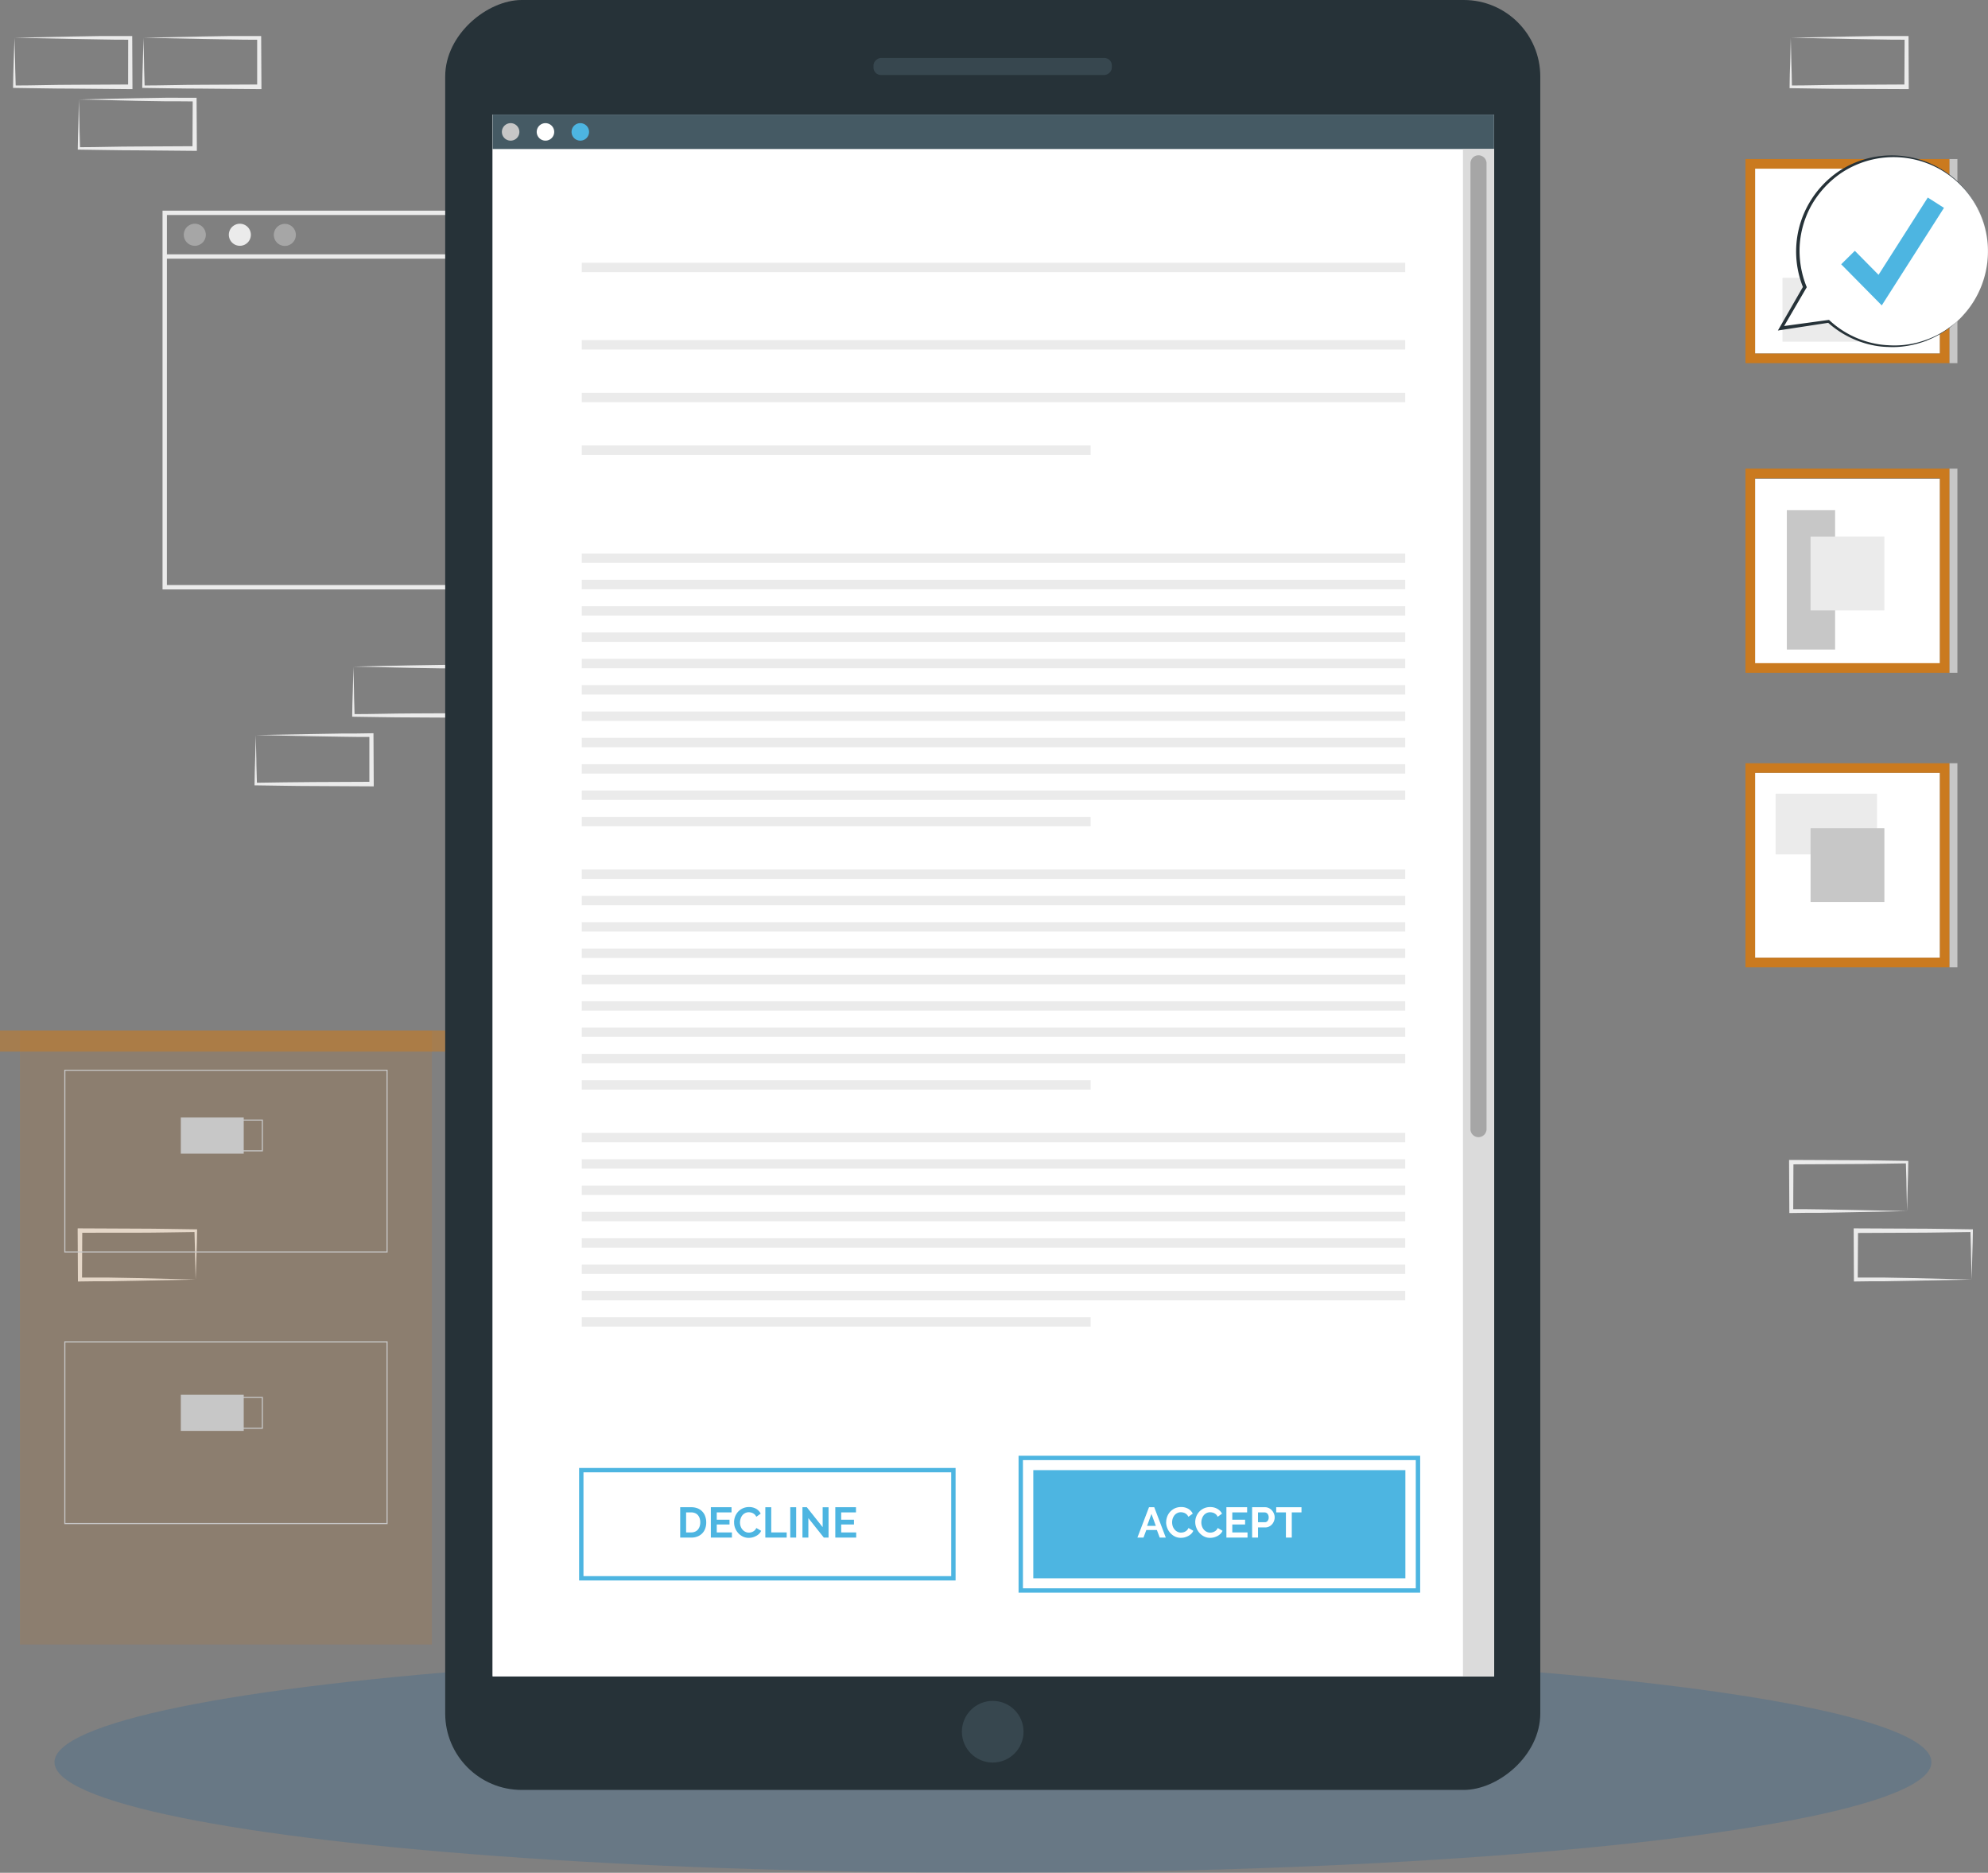 <svg xmlns="http://www.w3.org/2000/svg" width="335" height="315.53" viewBox="0 0 335 315.53">
  <rect x="0" y="0" width="335" height="315.53" fill="#808080" stroke="none"/>
  <g id="Grupo_895919" data-name="Grupo 895919" transform="translate(-370 -854.859)">
    <g id="Accept_terms-cuate" data-name="Accept terms-cuate" transform="translate(334.576 802.019)">
      <g id="freepik--background-complete--inject-172" transform="translate(35.424 58.912)">
        <path id="Trazado_664782" data-name="Trazado 664782" d="M60.664,75.477l9.668-.206,4.908-.081H80.5v.332l.044,8.246v.368h-.368l-9.734-.088c-3.257,0-6.507-.081-9.756-.118H60.48v-.2c0-1.4.066-2.785.1-4.163Zm0,0,.1,4.171c0,1.371.081,2.726.1,4.075l-.2-.2c3.25,0,6.5-.118,9.756-.118l9.756-.052-.368.368.037-8.246.332.332c-1.628-.022-3.213-.022-4.826-.022L70.5,75.706Z" transform="translate(-47.371 -64.793)" fill="#ebebeb"/>
        <path id="Trazado_664783" data-name="Trazado 664783" d="M75.426,61.367l9.668-.206L90,61.08h5.261v.332l.044,8.246v.368h-.354l-9.771-.088c-3.257,0-6.507-.081-9.756-.118H75.22v-.2c0-1.4.066-2.785.1-4.163Zm0,0,.1,4.171c0,1.371.081,2.726.1,4.075l-.2-.2c3.25,0,6.5-.118,9.756-.118l9.771-.052-.368.368V61.367l.332.332c-1.606,0-3.213,0-4.826-.044l-4.849-.081Z" transform="translate(-51.25 -61.08)" fill="#ebebeb"/>
        <path id="Trazado_664784" data-name="Trazado 664784" d="M101.106,205.132l9.668-.177,4.908-.081c1.643,0,3.294,0,4.937-.044h.324v.332l.044,8.246v.368h-.368l-9.756-.052c-3.257,0-6.507-.081-9.756-.118H100.9v-.2c0-1.4.066-2.793.1-4.171Zm0,0,.1,4.163c0,1.371.081,2.734.1,4.082l-.2-.206c3.25-.037,6.5-.111,9.756-.118l9.756-.044-.368.368v-8.246l.332.324c-1.614,0-3.213,0-4.826-.037l-4.849-.081Z" transform="translate(-58.007 -87.36)" fill="#ebebeb"/>
        <path id="Trazado_664785" data-name="Trazado 664785" d="M115.926,191.012l9.668-.206,4.908-.081c1.643-.037,3.294,0,4.937-.044h.324v.332l.044,8.246v.368h-.368l-9.756-.052c-3.257,0-6.507-.081-9.756-.118h-.206v-.2c0-1.4.066-2.793.1-4.171Zm0,0,.1,4.163c0,1.371.081,2.734.1,4.082l-.2-.236c3.25,0,6.5-.11,9.756-.118l9.756-.044-.368.368v-8.246l.332.324h-4.826l-4.849-.081Z" transform="translate(-56.372 -84.773)" fill="#ebebeb"/>
        <path id="Trazado_664786" data-name="Trazado 664786" d="M45.916,61.367l9.675-.206L60.5,61.08H65.76v.332l.037,8.246v.368h-.376l-9.786-.088c-3.25,0-6.5-.081-9.756-.118h-.2v-.2c0-1.4.066-2.785.1-4.163Zm0,0,.111,4.171c0,1.371.081,2.726.1,4.075l-.206-.2c3.257,0,6.507-.118,9.756-.118l9.756-.052-.368.368.015-8.246.324.332c-1.606,0-3.205,0-4.819-.044l-4.849-.081Z" transform="translate(-43.477 -61.08)" fill="#ebebeb"/>
        <path id="Trazado_664787" data-name="Trazado 664787" d="M432.171,301.421l-9.668.2-4.907.088c-1.643,0-3.286,0-4.937.037h-.324v-.324l-.044-8.246V292.8h.368l9.756.044c3.257,0,6.507.081,9.756.118h.206v.2c0,1.393-.066,2.785-.1,4.163Zm0,0-.1-4.171c0-1.37-.081-2.726-.1-4.075l.2.2c-3.25.037-6.5.118-9.756.118l-9.756.052.368-.368-.037,8.245-.332-.332c1.614,0,3.213,0,4.826.037l4.849.088Z" transform="translate(-110.813 -103.442)" fill="#ebebeb"/>
        <path id="Trazado_664788" data-name="Trazado 664788" d="M446.951,315.531l-9.675.2-4.908.088c-1.643,0-3.286,0-4.93.037h-.332v-.324l-.037-8.246v-.376h.376l9.756.044c3.25,0,6.5.081,9.756.118h.2v.2c0,1.393-.066,2.785-.1,4.163Zm0,0-.111-4.134c0-1.371-.081-2.726-.1-4.075l.206.2c-3.257.037-6.507.118-9.756.118l-9.756.044.368-.361-.052,8.209-.324-.332h4.819l4.849.088Z" transform="translate(-114.702 -106.021)" fill="#ebebeb"/>
        <path id="Trazado_664789" data-name="Trazado 664789" d="M80.331,315.531l-9.668.2-4.908.088c-1.643,0-3.294,0-4.937.037h-.324v-.324l-.044-8.246v-.376h.405l9.756.044c3.257,0,6.507.081,9.756.118h.206v.2c0,1.393-.066,2.785-.1,4.163Zm0,0-.1-4.134c0-1.371-.081-2.726-.1-4.075l.2.2c-3.25.037-6.5.118-9.756.118l-9.719.007.368-.361-.037,8.246-.332-.332h4.826l4.849.088Z" transform="translate(-47.363 -106.021)" fill="#ebebeb"/>
        <path id="Trazado_664790" data-name="Trazado 664790" d="M412.609,61.367l9.675-.206,4.908-.081h5.261v.332l.037,8.246v.368h-.368l-9.756-.044c-3.25,0-6.507-.081-9.756-.118h-.2v-.2c0-1.4.059-2.785.1-4.163Zm0,0,.1,4.171c.037,1.371.088,2.726.1,4.075l-.2-.2c3.249,0,6.507-.118,9.756-.118l9.756-.052-.368.368.044-8.246.324.332c-1.606,0-3.213,0-4.819-.044l-4.878-.081Z" transform="translate(-110.845 -61.08)" fill="#ebebeb"/>
        <path id="Trazado_664791" data-name="Trazado 664791" d="M173.177,164.82H79.86V101h93.317Zm-92.58-.737H172.44V101.737H80.6Z" transform="translate(-52.471 -71.584)" fill="#ebebeb"/>
        <path id="Trazado_664792" data-name="Trazado 664792" d="M88.434,105.879a1.857,1.857,0,1,1-.536-1.327,1.857,1.857,0,0,1,.536,1.327Z" transform="translate(-53.75 -72.374)" fill="#a6a6a6"/>
        <path id="Trazado_664793" data-name="Trazado 664793" d="M98.729,105.879a1.857,1.857,0,1,1-.539-1.33A1.864,1.864,0,0,1,98.729,105.879Z" transform="translate(-56.454 -72.374)" fill="#ebebeb"/>
        <path id="Trazado_664794" data-name="Trazado 664794" d="M109.024,105.887a1.857,1.857,0,1,1-1.857-1.857A1.857,1.857,0,0,1,109.024,105.887Z" transform="translate(-59.167 -72.382)" fill="#a6a6a6"/>
        <rect id="Rectángulo_299292" data-name="Rectángulo 299292" width="92.58" height="0.737" transform="translate(27.758 36.777)" fill="#ebebeb"/>
        <rect id="Rectángulo_299293" data-name="Rectángulo 299293" width="31.147" height="31.147" transform="translate(295.751 22.342)" fill="#fff"/>
        <path id="Trazado_664795" data-name="Trazado 664795" d="M402.32,89.2v34.39h34.4V89.2Zm32.768,32.776H403.941V90.821h31.147Z" transform="translate(-108.19 -68.479)" fill="#ca7a1f"/>
        <rect id="Rectángulo_299294" data-name="Rectángulo 299294" width="10.766" height="24.28" transform="translate(324.651 40.727) rotate(90)" fill="#ebebeb"/>
        <rect id="Rectángulo_299295" data-name="Rectángulo 299295" width="12.438" height="12.438" transform="translate(317.541 31.7) rotate(90)" fill="#c7c7c7"/>
        <rect id="Rectángulo_299296" data-name="Rectángulo 299296" width="1.326" height="34.39" transform="translate(328.52 20.721)" fill="#c7c7c7"/>
        <rect id="Rectángulo_299297" data-name="Rectángulo 299297" width="31.147" height="31.147" transform="translate(295.751 74.585)" fill="#fff"/>
        <rect id="Rectángulo_299298" data-name="Rectángulo 299298" width="8.135" height="23.499" transform="translate(301.101 79.869)" fill="#c7c7c7"/>
        <path id="Trazado_664796" data-name="Trazado 664796" d="M402.32,149.23v34.39h34.4V149.23ZM435.088,182H403.941V150.851h31.147Z" transform="translate(-108.19 -76.341)" fill="#ca7a1f"/>
        <rect id="Rectángulo_299299" data-name="Rectángulo 299299" width="12.438" height="12.438" transform="translate(305.102 84.327)" fill="#ebebeb"/>
        <rect id="Rectángulo_299300" data-name="Rectángulo 299300" width="1.326" height="34.39" transform="translate(328.52 72.889)" fill="#c7c7c7"/>
        <rect id="Rectángulo_299301" data-name="Rectángulo 299301" width="31.147" height="31.147" transform="translate(295.751 124.132)" fill="#fff"/>
        <rect id="Rectángulo_299302" data-name="Rectángulo 299302" width="17.095" height="10.22" transform="translate(299.207 127.655)" fill="#ebebeb"/>
        <path id="Trazado_664797" data-name="Trazado 664797" d="M402.32,209.25v34.39h34.4V209.25Zm32.768,32.768H403.941V210.871h31.147Z" transform="translate(-108.19 -86.732)" fill="#ca7a1f"/>
        <rect id="Rectángulo_299303" data-name="Rectángulo 299303" width="12.438" height="12.438" transform="translate(305.102 133.455)" fill="#c7c7c7"/>
        <rect id="Rectángulo_299304" data-name="Rectángulo 299304" width="1.326" height="34.39" transform="translate(328.52 122.518)" fill="#c7c7c7"/>
        <rect id="Rectángulo_299305" data-name="Rectángulo 299305" width="69.42" height="103.441" transform="translate(3.36 167.567)" fill="#ca7a1f" opacity="0.17"/>
        <rect id="Rectángulo_299306" data-name="Rectángulo 299306" width="76.148" height="3.566" transform="translate(0 167.542)" fill="#ca7a1f" opacity="0.5"/>
        <rect id="Rectángulo_299307" data-name="Rectángulo 299307" width="23.948" height="3.566" transform="translate(84.088 152.977)" fill="#ebebeb"/>
        <rect id="Rectángulo_299308" data-name="Rectángulo 299308" width="23.521" height="103.441" transform="translate(80.366 167.567)" fill="#dbdbdb"/>
        <path id="Trazado_664798" data-name="Trazado 664798" d="M111.874,302.881H57.39v-30.8h54.484Zm-54.3-.184H111.69V272.264H57.574Z" transform="translate(-46.558 -97.927)" fill="#c7c7c7"/>
        <rect id="Rectángulo_299309" data-name="Rectángulo 299309" width="10.604" height="6.094" transform="translate(30.469 182.206)" fill="#c7c7c7"/>
        <path id="Trazado_664799" data-name="Trazado 664799" d="M98.958,290.164H88.17V284.8H98.958Zm-10.6-.184H98.773v-5H88.354Z" transform="translate(-54.657 -102.248)" fill="#c7c7c7"/>
        <path id="Trazado_664800" data-name="Trazado 664800" d="M111.874,355.371H57.39v-30.8h54.484Zm-54.3-.184H111.69V324.754H57.574Z" transform="translate(-46.558 -104.656)" fill="#c7c7c7"/>
        <rect id="Rectángulo_299310" data-name="Rectángulo 299310" width="10.604" height="6.094" transform="translate(30.469 228.919)" fill="#c7c7c7"/>
        <path id="Trazado_664801" data-name="Trazado 664801" d="M98.958,342.654H88.17V337.29H98.958Zm-10.6-.184H98.773v-5H88.354Z" transform="translate(-54.657 -108.003)" fill="#c7c7c7"/>
      </g>
      <g id="freepik--Shadow--inject-172" transform="translate(44.605 331.114)" opacity="0.2">
        <ellipse id="Elipse_7494" data-name="Elipse 7494" cx="158.144" cy="18.628" rx="158.144" ry="18.628" fill="#0b5999"/>
      </g>
      <g id="freepik--Device--inject-172" transform="translate(110.445 52.84)">
        <rect id="Rectángulo_299312" data-name="Rectángulo 299312" width="301.574" height="184.534" rx="12.89" transform="translate(184.534) rotate(90)" fill="#263238"/>
        <rect id="Rectángulo_299313" data-name="Rectángulo 299313" width="168.75" height="263.131" transform="translate(7.995 19.306)" fill="#fff"/>
        <rect id="Rectángulo_299314" data-name="Rectángulo 299314" width="2.866" height="40.159" rx="1.25" transform="translate(112.335 9.771) rotate(90)" fill="#37474f"/>
        <circle id="Elipse_7495" data-name="Elipse 7495" cx="5.195" cy="5.195" r="5.195" transform="translate(87.068 286.571)" fill="#37474f"/>
        <rect id="Rectángulo_299315" data-name="Rectángulo 299315" width="168.75" height="263.131" transform="translate(7.995 19.306)" fill="#fff"/>
        <rect id="Rectángulo_299316" data-name="Rectángulo 299316" width="168.75" height="5.799" transform="translate(7.995 19.306)" fill="#455a64"/>
        <path id="Trazado_664836" data-name="Trazado 664836" d="M140.7,82.474A1.474,1.474,0,1,1,139.261,81,1.474,1.474,0,0,1,140.7,82.474Z" transform="translate(-128.2 -60.25)" fill="#c7c7c7"/>
        <path id="Trazado_664837" data-name="Trazado 664837" d="M148.667,82.474A1.474,1.474,0,1,1,147.231,81,1.474,1.474,0,0,1,148.667,82.474Z" transform="translate(-130.297 -60.25)" fill="#fff"/>
        <path id="Trazado_664838" data-name="Trazado 664838" d="M156.637,82.474A1.474,1.474,0,1,1,155.164,81,1.474,1.474,0,0,1,156.637,82.474Z" transform="translate(-132.395 -60.25)" fill="#4db5e1"/>
        <path id="Trazado_664866" data-name="Trazado 664866" d="M178.53,367.624V362.51h1.864a2.837,2.837,0,0,1,1.1.2,2.211,2.211,0,0,1,.789.553,2.122,2.122,0,0,1,.472.811,2.888,2.888,0,0,1,.162.987,2.947,2.947,0,0,1-.177,1.054,2.211,2.211,0,0,1-1.3,1.326,2.749,2.749,0,0,1-1.039.184Zm3.382-2.564a2.211,2.211,0,0,0-.1-.678,1.474,1.474,0,0,0-.295-.531,1.2,1.2,0,0,0-.479-.346,1.627,1.627,0,0,0-.641-.125h-.87v3.375h.87a1.526,1.526,0,0,0,.648-.133,1.268,1.268,0,0,0,.479-.354,1.636,1.636,0,0,0,.287-.538,2.167,2.167,0,0,0,.1-.648Z" transform="translate(-138.931 -108.567)" fill="#4db5e1"/>
        <path id="Trazado_664867" data-name="Trazado 664867" d="M189.092,366.754v.87H185.54V362.51h3.485v.87h-2.491v1.231h2.152v.811h-2.152v1.334Z" transform="translate(-140.775 -108.567)" fill="#4db5e1"/>
        <path id="Trazado_664868" data-name="Trazado 664868" d="M190.85,365.019a2.748,2.748,0,0,1,.169-.928,2.586,2.586,0,0,1,.494-.818,2.476,2.476,0,0,1,.8-.582,2.44,2.44,0,0,1,1.061-.221,2.321,2.321,0,0,1,1.223.31,1.908,1.908,0,0,1,.737.8l-.737.531a1.35,1.35,0,0,0-.251-.368,1.289,1.289,0,0,0-.309-.228,1.149,1.149,0,0,0-.346-.125,1.474,1.474,0,0,0-.354-.044,1.318,1.318,0,0,0-.648.155,1.4,1.4,0,0,0-.464.39,1.8,1.8,0,0,0-.273.545,2,2,0,0,0,0,1.267,1.577,1.577,0,0,0,.3.545,1.474,1.474,0,0,0,.479.383,1.283,1.283,0,0,0,.6.147,1.565,1.565,0,0,0,.361-.044,1.355,1.355,0,0,0,.361-.14,1.328,1.328,0,0,0,.309-.236A1.223,1.223,0,0,0,194.6,366l.811.472a1.6,1.6,0,0,1-.346.508,2.122,2.122,0,0,1-.516.368,2.859,2.859,0,0,1-.6.236,2.765,2.765,0,0,1-.641.074,2.211,2.211,0,0,1-1-.228,2.616,2.616,0,0,1-.781-.6,2.846,2.846,0,0,1-.508-.84,2.579,2.579,0,0,1-.162-.965Z" transform="translate(-142.172 -108.556)" fill="#4db5e1"/>
        <path id="Trazado_664869" data-name="Trazado 664869" d="M198,367.624V362.51h.995v4.244H201.6v.87Z" transform="translate(-144.054 -108.567)" fill="#4db5e1"/>
        <path id="Trazado_664870" data-name="Trazado 664870" d="M203.7,367.624V362.51h.995v5.114Z" transform="translate(-145.554 -108.567)" fill="#4db5e1"/>
        <path id="Trazado_664871" data-name="Trazado 664871" d="M207.485,364.345v3.279h-.995V362.51h.737l2.667,3.36v-3.353h.995v5.106h-.8Z" transform="translate(-146.288 -108.567)" fill="#4db5e1"/>
        <path id="Trazado_664872" data-name="Trazado 664872" d="M217.522,366.754v.87H214V362.51h3.485v.87h-2.491v1.231h2.152v.811h-2.152v1.334Z" transform="translate(-148.264 -108.567)" fill="#4db5e1"/>
        <rect id="Rectángulo_299317" data-name="Rectángulo 299317" width="138.767" height="1.584" transform="translate(23.012 93.255)" fill="#ebebeb"/>
        <rect id="Rectángulo_299318" data-name="Rectángulo 299318" width="138.767" height="1.584" transform="translate(23.012 97.688)" fill="#ebebeb"/>
        <rect id="Rectángulo_299319" data-name="Rectángulo 299319" width="138.767" height="1.584" transform="translate(23.012 102.13)" fill="#ebebeb"/>
        <rect id="Rectángulo_299320" data-name="Rectángulo 299320" width="138.767" height="1.584" transform="translate(23.012 106.563)" fill="#ebebeb"/>
        <rect id="Rectángulo_299321" data-name="Rectángulo 299321" width="138.767" height="1.584" transform="translate(23.012 111.005)" fill="#ebebeb"/>
        <rect id="Rectángulo_299347" data-name="Rectángulo 299347" width="138.767" height="1.584" transform="translate(23.012 44.271)" fill="#ebebeb"/>
        <rect id="Rectángulo_299322" data-name="Rectángulo 299322" width="138.767" height="1.584" transform="translate(23.012 115.438)" fill="#ebebeb"/>
        <rect id="Rectángulo_299323" data-name="Rectángulo 299323" width="138.767" height="1.584" transform="translate(23.012 119.88)" fill="#ebebeb"/>
        <rect id="Rectángulo_299349" data-name="Rectángulo 299349" width="138.767" height="1.584" transform="translate(23.012 57.304)" fill="#ebebeb"/>
        <rect id="Rectángulo_299324" data-name="Rectángulo 299324" width="138.767" height="1.584" transform="translate(23.012 124.313)" fill="#ebebeb"/>
        <rect id="Rectángulo_299325" data-name="Rectángulo 299325" width="138.767" height="1.584" transform="translate(23.012 128.755)" fill="#ebebeb"/>
        <rect id="Rectángulo_299351" data-name="Rectángulo 299351" width="138.767" height="1.584" transform="translate(23.012 66.179)" fill="#ebebeb"/>
        <rect id="Rectángulo_299326" data-name="Rectángulo 299326" width="138.767" height="1.584" transform="translate(23.012 133.188)" fill="#ebebeb"/>
        <rect id="Rectángulo_299327" data-name="Rectángulo 299327" width="85.757" height="1.584" transform="translate(23.012 137.63)" fill="#ebebeb"/>
        <rect id="Rectángulo_299353" data-name="Rectángulo 299353" width="85.757" height="1.584" transform="translate(23.012 75.054)" fill="#ebebeb"/>
        <rect id="Rectángulo_299328" data-name="Rectángulo 299328" width="138.767" height="1.584" transform="translate(23.012 146.496)" fill="#ebebeb"/>
        <rect id="Rectángulo_299329" data-name="Rectángulo 299329" width="138.767" height="1.584" transform="translate(23.012 150.938)" fill="#ebebeb"/>
        <rect id="Rectángulo_299330" data-name="Rectángulo 299330" width="138.767" height="1.584" transform="translate(23.012 155.371)" fill="#ebebeb"/>
        <rect id="Rectángulo_299331" data-name="Rectángulo 299331" width="138.767" height="1.584" transform="translate(23.012 159.813)" fill="#ebebeb"/>
        <rect id="Rectángulo_299332" data-name="Rectángulo 299332" width="138.767" height="1.584" transform="translate(23.012 164.246)" fill="#ebebeb"/>
        <rect id="Rectángulo_299333" data-name="Rectángulo 299333" width="138.767" height="1.584" transform="translate(23.012 168.688)" fill="#ebebeb"/>
        <rect id="Rectángulo_299334" data-name="Rectángulo 299334" width="138.767" height="1.584" transform="translate(23.012 173.121)" fill="#ebebeb"/>
        <rect id="Rectángulo_299335" data-name="Rectángulo 299335" width="138.767" height="1.584" transform="translate(23.012 177.563)" fill="#ebebeb"/>
        <rect id="Rectángulo_299336" data-name="Rectángulo 299336" width="85.757" height="1.584" transform="translate(23.012 181.996)" fill="#ebebeb"/>
        <rect id="Rectángulo_299337" data-name="Rectángulo 299337" width="138.767" height="1.584" transform="translate(23.012 190.871)" fill="#ebebeb"/>
        <rect id="Rectángulo_299338" data-name="Rectángulo 299338" width="138.767" height="1.584" transform="translate(23.012 195.312)" fill="#ebebeb"/>
        <rect id="Rectángulo_299339" data-name="Rectángulo 299339" width="138.767" height="1.584" transform="translate(23.012 199.746)" fill="#ebebeb"/>
        <rect id="Rectángulo_299340" data-name="Rectángulo 299340" width="138.767" height="1.584" transform="translate(23.012 204.179)" fill="#ebebeb"/>
        <rect id="Rectángulo_299341" data-name="Rectángulo 299341" width="138.767" height="1.584" transform="translate(23.012 208.621)" fill="#ebebeb"/>
        <rect id="Rectángulo_299342" data-name="Rectángulo 299342" width="138.767" height="1.584" transform="translate(23.012 213.054)" fill="#ebebeb"/>
        <rect id="Rectángulo_299343" data-name="Rectángulo 299343" width="138.767" height="1.584" transform="translate(23.012 217.496)" fill="#ebebeb"/>
        <rect id="Rectángulo_299344" data-name="Rectángulo 299344" width="85.757" height="1.584" transform="translate(23.012 221.929)" fill="#ebebeb"/>
        <path id="Trazado_664873" data-name="Trazado 664873" d="M218.854,372.49H155.41V353.53h63.444Zm-62.707-.737h61.971V354.267H156.147Z" transform="translate(-132.847 -106.204)" fill="#4db5e1"/>
        <rect id="Rectángulo_299345" data-name="Rectángulo 299345" width="62.7" height="18.223" transform="translate(99.101 247.694)" fill="#4db5e1"/>
        <path id="Trazado_664874" data-name="Trazado 664874" d="M323.584,373.811H255.91V350.74h67.674Zm-66.937-.737h66.2v-21.6h-66.2Z" transform="translate(-159.292 -105.47)" fill="#4db5e1"/>
        <path id="Trazado_664875" data-name="Trazado 664875" d="M285.043,362.51h.884l1.945,5.114h-1.024l-.479-1.275h-1.783l-.472,1.275H283.09Zm1.15,3.139-.737-2.012-.737,2.012Z" transform="translate(-166.444 -108.567)" fill="#fff"/>
        <path id="Trazado_664876" data-name="Trazado 664876" d="M289.667,365.019a2.578,2.578,0,0,1,.169-.929,2.454,2.454,0,0,1,.494-.818,2.529,2.529,0,0,1,.788-.582,2.5,2.5,0,0,1,1.068-.221,2.336,2.336,0,0,1,1.223.31,1.952,1.952,0,0,1,.737.8l-.737.531a1.543,1.543,0,0,0-.251-.368,1.293,1.293,0,0,0-.309-.228,1.227,1.227,0,0,0-.346-.125,1.475,1.475,0,0,0-.354-.044,1.3,1.3,0,0,0-.649.155,1.4,1.4,0,0,0-.464.391,2.014,2.014,0,0,0-.28.545,2.149,2.149,0,0,0,.015,1.267,1.725,1.725,0,0,0,.309.545,1.429,1.429,0,0,0,.479.383,1.283,1.283,0,0,0,.6.147,1.563,1.563,0,0,0,.361-.044,1.356,1.356,0,0,0,.361-.14,1.33,1.33,0,0,0,.31-.236,1.076,1.076,0,0,0,.228-.361l.818.472a1.6,1.6,0,0,1-.346.509,2.121,2.121,0,0,1-.516.368,2.767,2.767,0,0,1-.612.236,2.706,2.706,0,0,1-.634.074,2.211,2.211,0,0,1-1-.228,2.616,2.616,0,0,1-.781-.6,2.779,2.779,0,0,1-.693-1.805Z" transform="translate(-168.173 -108.557)" fill="#fff"/>
        <path id="Trazado_664877" data-name="Trazado 664877" d="M296.31,365.019a2.749,2.749,0,0,1,.169-.928,2.589,2.589,0,0,1,.494-.818,2.446,2.446,0,0,1,1.864-.8,2.313,2.313,0,0,1,1.216.31,1.975,1.975,0,0,1,.774.8l-.737.53a1.333,1.333,0,0,0-.243-.368,1.29,1.29,0,0,0-.31-.228,1.223,1.223,0,0,0-.346-.125,1.539,1.539,0,0,0-.354-.044,1.326,1.326,0,0,0-.656.155,1.4,1.4,0,0,0-.464.391,1.8,1.8,0,0,0-.273.545,2,2,0,0,0,0,1.267,1.7,1.7,0,0,0,.3.545,1.474,1.474,0,0,0,.479.383,1.313,1.313,0,0,0,.612.147,1.47,1.47,0,0,0,.354-.044,1.265,1.265,0,0,0,.361-.14,1.363,1.363,0,0,0,.317-.236A1.208,1.208,0,0,0,300.1,366l.811.472a1.6,1.6,0,0,1-.346.508,2.207,2.207,0,0,1-.508.368,2.943,2.943,0,0,1-.612.236,2.747,2.747,0,0,1-.634.074,2.16,2.16,0,0,1-1-.228,2.529,2.529,0,0,1-.781-.6,2.719,2.719,0,0,1-.516-.84,2.58,2.58,0,0,1-.2-.965Z" transform="translate(-169.923 -108.557)" fill="#fff"/>
        <path id="Trazado_664878" data-name="Trazado 664878" d="M307,366.754v.87H303.44V362.51h3.493v.87h-2.5v1.231h2.159v.811h-2.159v1.334Z" transform="translate(-171.799 -108.567)" fill="#fff"/>
        <path id="Trazado_664879" data-name="Trazado 664879" d="M309.32,367.624V362.51h2.174a1.378,1.378,0,0,1,.648.147,1.593,1.593,0,0,1,.516.391,1.739,1.739,0,0,1,.339.545,1.688,1.688,0,0,1,.125.619,1.658,1.658,0,0,1-.118.626,1.622,1.622,0,0,1-.324.545,1.592,1.592,0,0,1-.5.383,1.474,1.474,0,0,1-.648.147h-1.216v1.71Zm.995-2.586h1.157a.575.575,0,0,0,.457-.221.913.913,0,0,0,.184-.6,1.045,1.045,0,0,0-.059-.354.92.92,0,0,0-.147-.265.773.773,0,0,0-.221-.162.8.8,0,0,0-.258-.052h-1.113Z" transform="translate(-173.346 -108.567)" fill="#fff"/>
        <path id="Trazado_664880" data-name="Trazado 664880" d="M319.089,363.38h-1.636v4.244h-.987V363.38H314.83v-.87h4.259Z" transform="translate(-174.796 -108.567)" fill="#fff"/>
        <rect id="Rectángulo_299346" data-name="Rectángulo 299346" width="5.239" height="257.34" transform="translate(171.506 25.105)" fill="#dbdbdb"/>
        <path id="Trazado_664881" data-name="Trazado 664881" d="M360.606,253.774h0a1.356,1.356,0,0,1-1.356-1.356V89.7a1.356,1.356,0,0,1,1.356-1.356h0a1.356,1.356,0,0,1,1.356,1.356V252.411A1.363,1.363,0,0,1,360.606,253.774Z" transform="translate(-186.484 -62.181)" fill="#a6a6a6"/>
      </g>
      <g id="freepik--speech-bubble--inject-172" transform="translate(335.014 79.02)">
        <path id="Trazado_664882" data-name="Trazado 664882" d="M445.24,106.227a16.012,16.012,0,0,1-26.763,10.132l-8.017,1.172,4.009-6.927a16.019,16.019,0,1,1,30.771-4.377Z" transform="translate(-409.922 -88.416)" fill="#fff"/>
        <path id="Trazado_664883" data-name="Trazado 664883" d="M445.048,106.18a16.1,16.1,0,0,1-3.235,8.106,17.283,17.283,0,0,1-1.474,1.665,18.486,18.486,0,0,1-1.687,1.474,16.211,16.211,0,0,1-8.179,3.176,14.965,14.965,0,0,1-2.211.044,14.063,14.063,0,0,1-2.211-.228,16.212,16.212,0,0,1-7.921-3.913l.184.059-8,1.223-.582.088.295-.508,3.987-6.941v.273A16.211,16.211,0,0,1,415,96.416a16.49,16.49,0,0,1,5-5.372,16.211,16.211,0,0,1,25.054,15.128Zm0,0a15.9,15.9,0,0,0-24.8-14.737,16.617,16.617,0,0,0-4.8,5.232,15.908,15.908,0,0,0-2.034,6.779,16.131,16.131,0,0,0,1.127,6.978l.059.14-.074.133-4.038,6.919-.28-.427,8.039-1.1h.111l.081.074a15.82,15.82,0,0,0,7.7,3.92,14.353,14.353,0,0,0,2.211.265,15.43,15.43,0,0,0,6.47-.951,14.808,14.808,0,0,0,3.861-2.078,14.583,14.583,0,0,0,3.154-3.065A16.159,16.159,0,0,0,445.048,106.18Z" transform="translate(-409.73 -88.369)" fill="#263238"/>
        <path id="Trazado_664884" data-name="Trazado 664884" d="M431.048,116.181l-6.838-6.927,2.3-2.27,3.994,4.045,8.3-13.02,2.727,1.739Z" transform="translate(-413.54 -90.906)" fill="#4db5e1"/>
      </g>
    </g>
  </g>
</svg>
